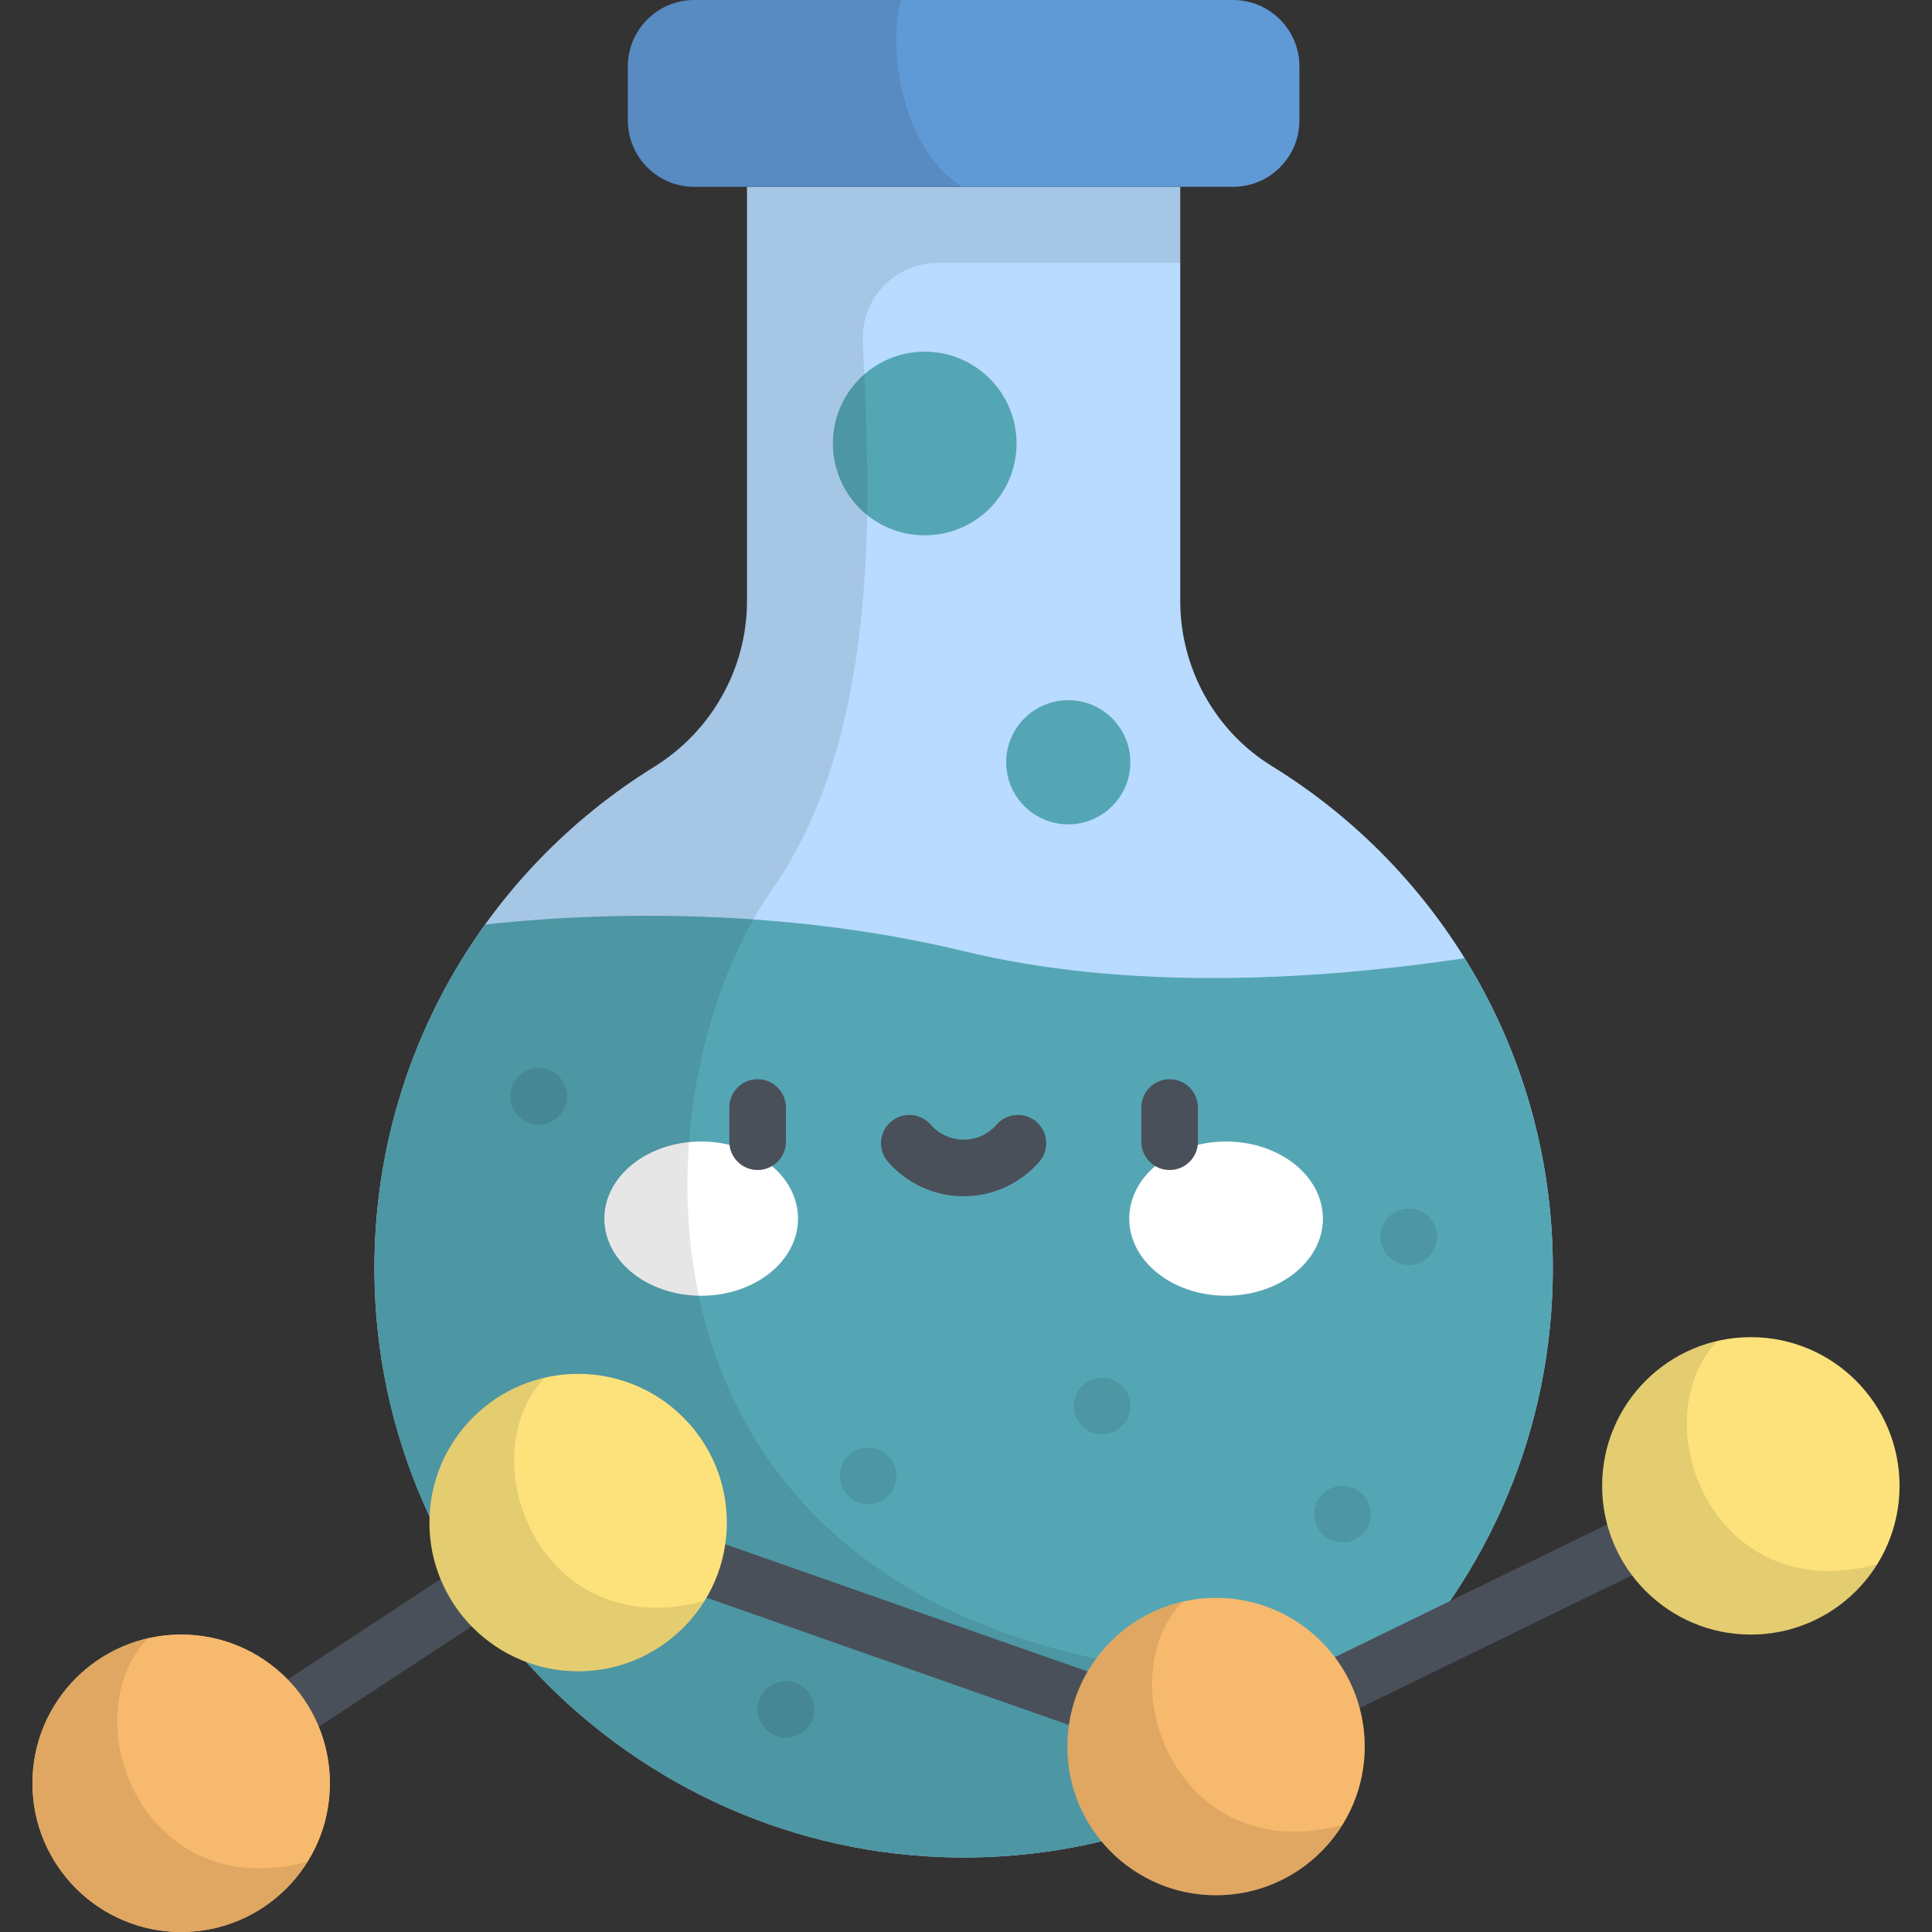 <?xml version="1.0" encoding="iso-8859-1"?>
<!-- Generator: Adobe Illustrator 19.0.0, SVG Export Plug-In . SVG Version: 6.00 Build 0)  -->
<svg version="1.1" id="Capa_1" xmlns="http://www.w3.org/2000/svg" xmlns:xlink="http://www.w3.org/1999/xlink" x="0px" y="0px"
	 viewBox="0 0 512 512" style="enable-background:new 0 0 512 512;" xml:space="preserve">
<rect x="0" y="0" width="512" height="512" fill="#333333" stroke="none"/>
<path style="fill:#B8DBFF;" d="M312.775,159.215V49.513H197.968v109.704c0,17.97-9.379,34.581-24.659,44.039
	c-44.652,27.639-74.334,77.158-74.076,133.591c0.396,86.396,71.809,156.512,158.198,155.396
	c85.285-1.102,154.081-70.58,154.081-156.127c0-56.263-29.759-105.575-74.395-133.056
	C321.927,193.709,312.775,177.053,312.775,159.215z"/>
<path style="fill:#609AD6;" d="M326.75,49.513H183.993c-9.723,0-17.605-7.882-17.605-17.605V17.605
	C166.387,7.882,174.269,0,183.993,0h142.758c9.723,0,17.605,7.882,17.605,17.605v14.303
	C344.356,41.631,336.474,49.513,326.75,49.513z"/>
<path style="opacity:0.1;enable-background:new    ;" d="M183.993,0c-9.723,0-17.605,7.882-17.605,17.605v14.303
	c0,9.723,7.882,17.605,17.605,17.605h71.024C239.154,39.73,235.127,13.202,238.784,0H183.993z"/>
<g>
	<path style="fill:#55A6B5;" d="M255.371,252.064c-42.691-10.339-89.014-11.193-126.797-7.051
		c-18.589,25.826-29.499,57.548-29.342,91.834c0.396,86.396,71.809,156.512,158.198,155.396
		c85.285-1.102,154.081-70.58,154.081-156.127c0-30.154-8.556-58.306-23.361-82.176
		C346.754,260.098,298.086,262.409,255.371,252.064z"/>
	<circle style="fill:#55A6B5;" cx="283.101" cy="202.01" r="16.453"/>
	<circle style="fill:#55A6B5;" cx="245.061" cy="117.53" r="24.338"/>
</g>
<g>
	<ellipse style="fill:#FFFFFF;" cx="185.821" cy="322.95" rx="25.662" ry="20.436"/>
	<ellipse style="fill:#FFFFFF;" cx="324.921" cy="322.95" rx="25.662" ry="20.436"/>
</g>
<g>
	<path style="fill:#495059;" d="M200.779,310.065c-4.142,0-7.5-3.357-7.5-7.5v-9.063c0-4.142,3.358-7.5,7.5-7.5s7.5,3.358,7.5,7.5
		v9.063C208.279,306.708,204.921,310.065,200.779,310.065z"/>
	<path style="fill:#495059;" d="M309.964,310.065c-4.142,0-7.5-3.357-7.5-7.5v-9.063c0-4.142,3.358-7.5,7.5-7.5s7.5,3.358,7.5,7.5
		v9.063C317.464,306.708,314.106,310.065,309.964,310.065z"/>
	<path style="fill:#495059;" d="M255.372,317.024c-7.684,0-14.991-3.328-20.047-9.13c-2.721-3.123-2.396-7.86,0.727-10.582
		c3.123-2.721,7.86-2.396,10.582,0.727c2.207,2.533,5.392,3.985,8.739,3.985c3.346,0,6.532-1.453,8.739-3.985
		c2.722-3.123,7.459-3.448,10.582-0.727c3.123,2.722,3.448,7.46,0.726,10.582C270.361,313.696,263.055,317.024,255.372,317.024z"/>
</g>
<path style="opacity:0.1;enable-background:new    ;" d="M367.826,444.423c-209.803,11.701-203.78-150.822-163.364-208.454
	c29.516-42.089,26.117-105.111,24.188-145.408c-0.545-11.386,8.545-20.91,19.944-20.91h64.181V49.513H197.968v109.704
	c0,17.97-9.379,34.581-24.66,44.039c-45.496,28.161-75.45,79.037-74.029,136.797c2.109,85.665,73.821,153.997,159.493,152.166
	C301.588,491.305,340.154,473.148,367.826,444.423z"/>
<g style="opacity:0.1;">
	<circle cx="142.751" cy="290.54" r="7.499"/>
	<circle cx="230.061" cy="391.13" r="7.499"/>
	<circle cx="292.061" cy="372.61" r="7.499"/>
	<circle cx="208.281" cy="453" r="7.499"/>
	<circle cx="355.751" cy="401.27" r="7.499"/>
	<circle cx="373.331" cy="327.75" r="7.499"/>
</g>
<path style="fill:#495059;" d="M48.015,480.093c-2.441,0-4.836-1.19-6.276-3.384c-2.274-3.463-1.31-8.112,2.152-10.386
	l108.302-71.124l169.595,59.548l138.92-67.715c3.721-1.815,8.213-0.268,10.028,3.456s0.268,8.213-3.456,10.028l-144.551,70.459
	L154.224,411.81L52.125,478.86C50.856,479.694,49.427,480.093,48.015,480.093z"/>
<g>
	<circle style="fill:#FDE27C;" cx="153.211" cy="403.5" r="39.41"/>
	<circle style="fill:#FDE27C;" cx="463.991" cy="393.77" r="39.41"/>
</g>
<g>
	<circle style="fill:#F7B96D;" cx="48.011" cy="472.59" r="39.41"/>
	<circle style="fill:#F7B96D;" cx="48.011" cy="472.59" r="39.41"/>
	<circle style="fill:#F7B96D;" cx="322.261" cy="462.86" r="39.41"/>
</g>
<path style="opacity:0.1;enable-background:new    ;" d="M48.008,512c14.142,0,26.538-7.453,33.49-18.642
	c-43.535,11.776-62.569-37.799-42.38-59.156c-17.481,4.033-30.519,19.683-30.519,38.389C8.599,494.356,26.243,512,48.008,512z"/>
<path style="opacity:0.1;enable-background:new    ;" d="M153.209,442.913c14.142,0,26.538-7.453,33.49-18.642
	c-43.535,11.776-62.569-37.799-42.38-59.156c-17.481,4.033-30.519,19.683-30.519,38.389
	C113.8,425.269,131.444,442.913,153.209,442.913z"/>
<path style="opacity:0.1;enable-background:new    ;" d="M322.259,502.27c14.142,0,26.538-7.453,33.49-18.642
	c-43.535,11.776-62.569-37.799-42.38-59.156c-17.481,4.033-30.519,19.683-30.519,38.389
	C282.85,484.626,300.494,502.27,322.259,502.27z"/>
<path style="opacity:0.1;enable-background:new    ;" d="M463.994,433.183c14.142,0,26.538-7.453,33.49-18.642
	c-43.535,11.776-62.569-37.799-42.38-59.156c-17.481,4.033-30.519,19.683-30.519,38.389
	C424.586,415.539,442.23,433.183,463.994,433.183z"/>
<g>
</g>
<g>
</g>
<g>
</g>
<g>
</g>
<g>
</g>
<g>
</g>
<g>
</g>
<g>
</g>
<g>
</g>
<g>
</g>
<g>
</g>
<g>
</g>
<g>
</g>
<g>
</g>
<g>
</g>
</svg>
